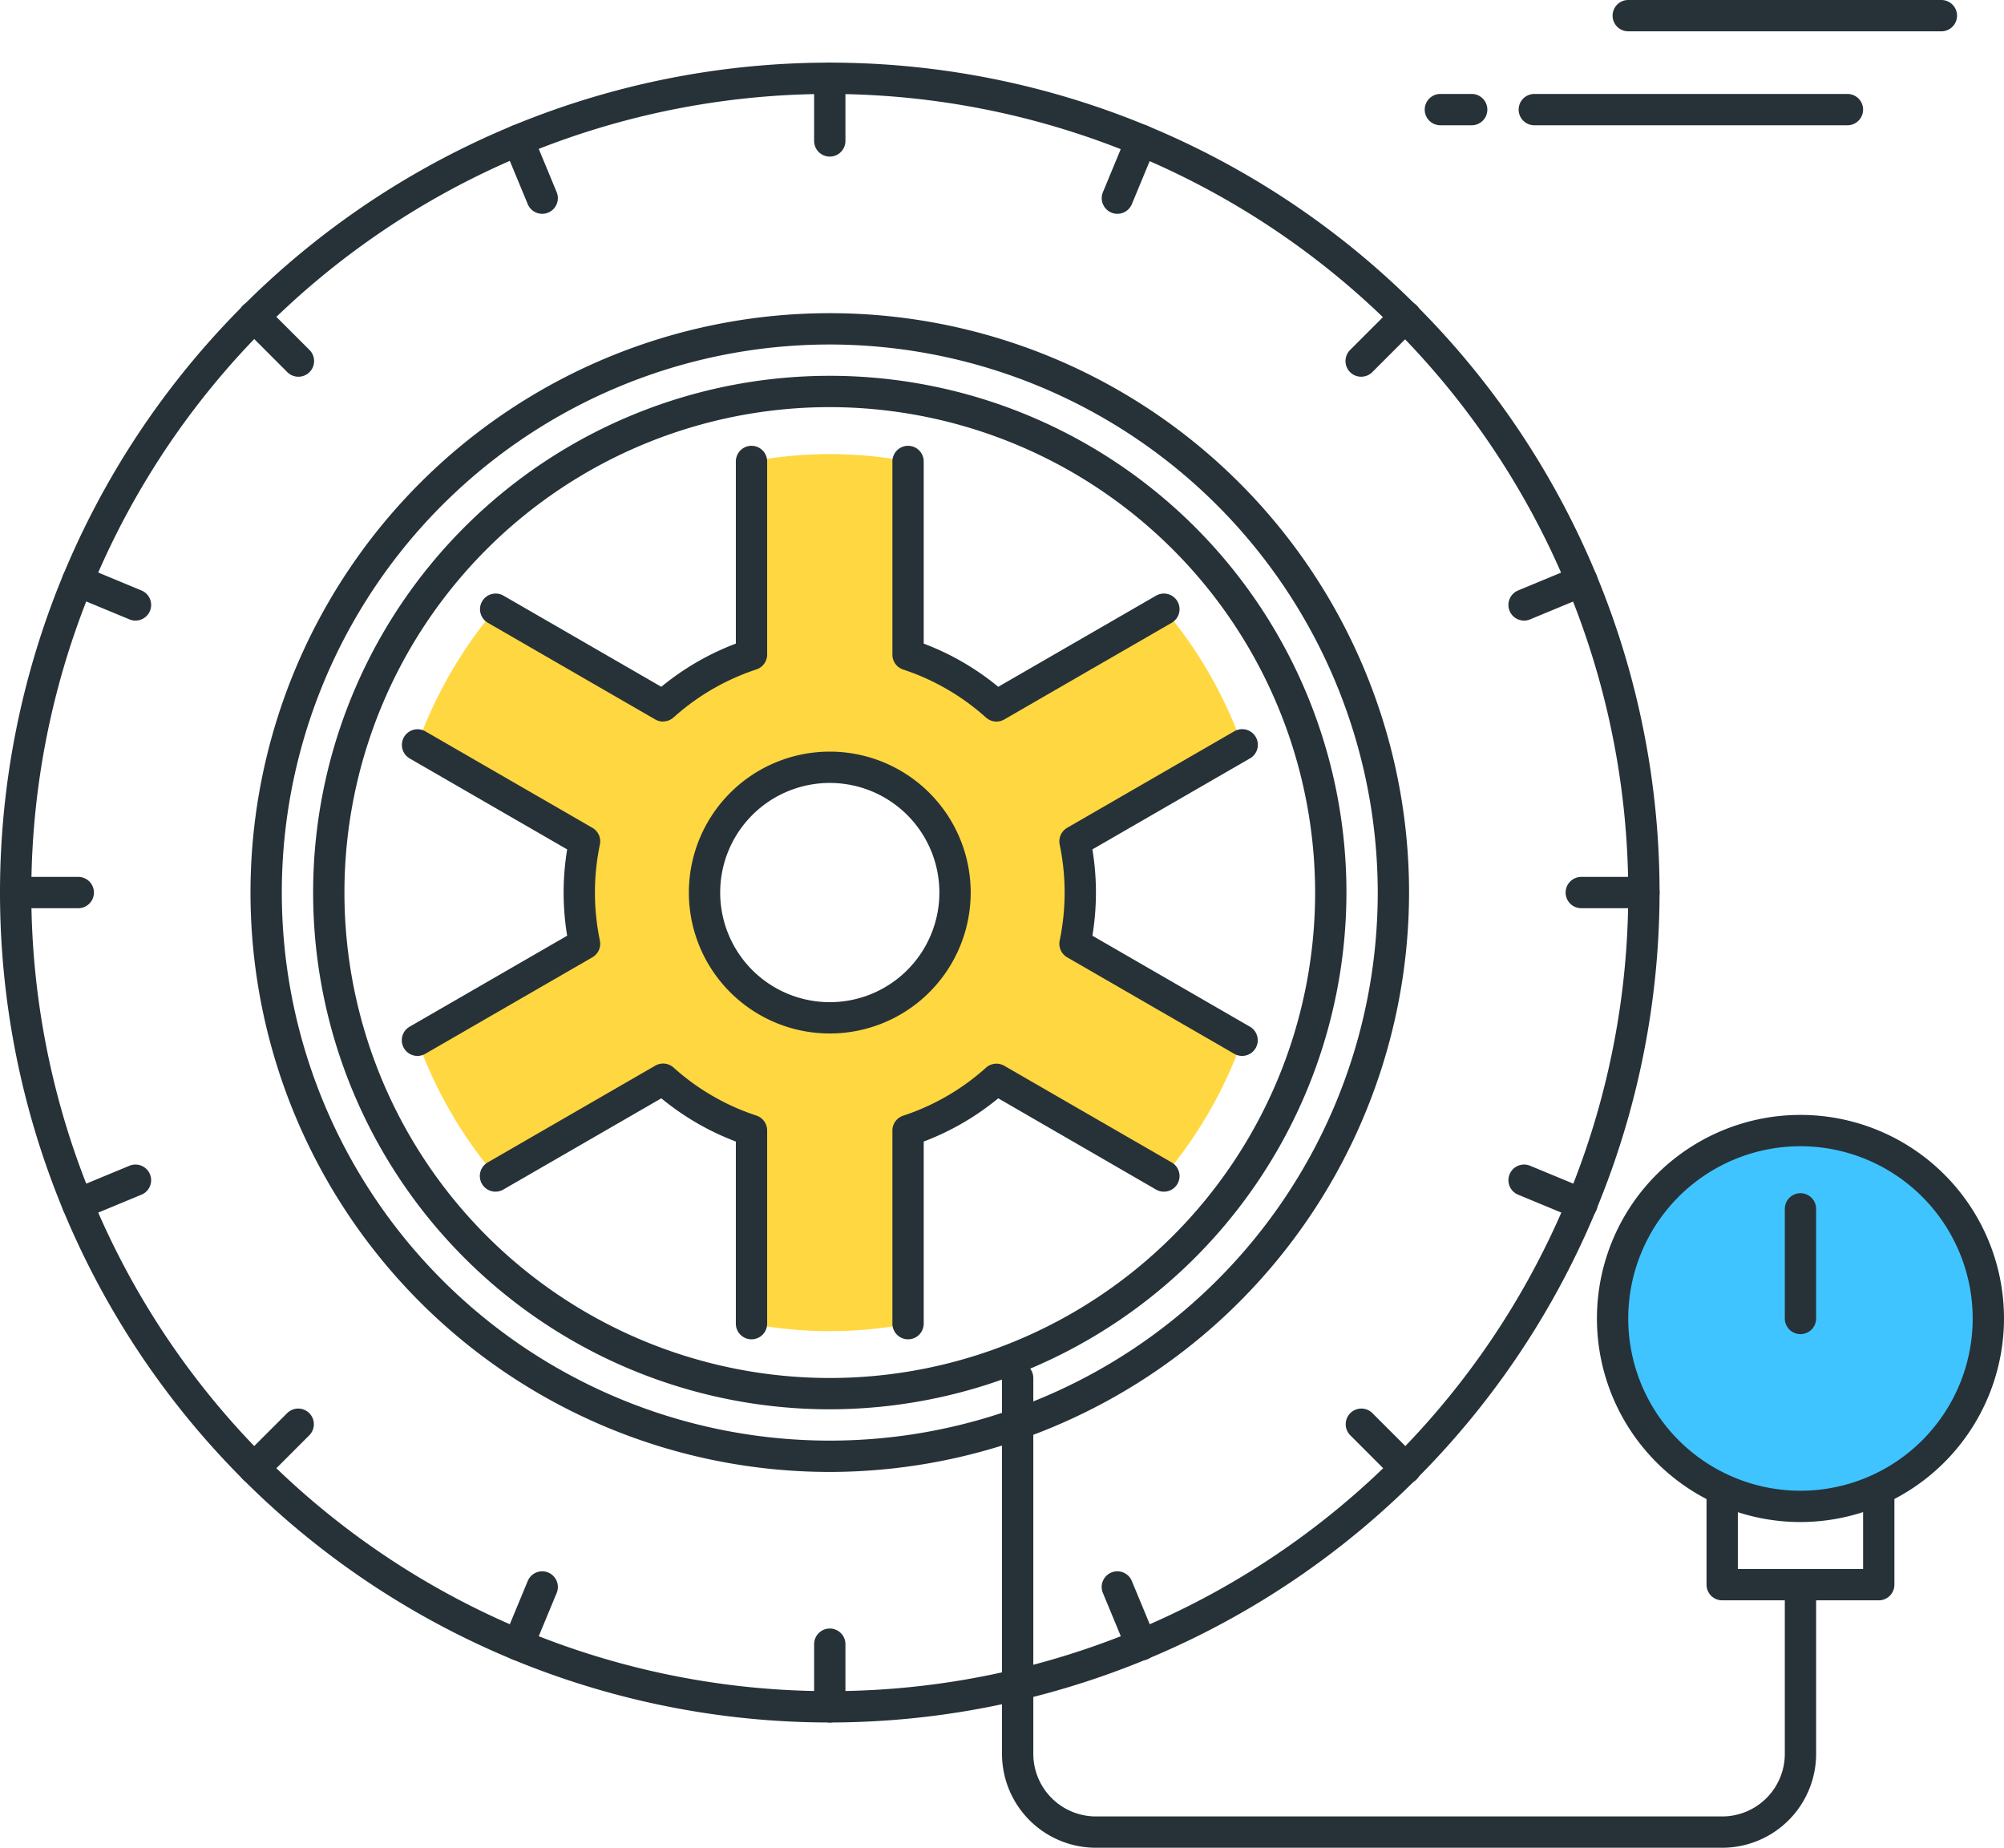 <svg id="icon-task-5" xmlns="http://www.w3.org/2000/svg" xmlns:xlink="http://www.w3.org/1999/xlink" width="64" height="59" viewBox="0 0 64 59">
  <defs>
    <clipPath id="clip-path">
      <rect id="Прямоугольник_15" data-name="Прямоугольник 15" width="64" height="59" fill="none"/>
    </clipPath>
  </defs>
  <g id="Сгруппировать_41" data-name="Сгруппировать 41" clip-path="url(#clip-path)">
    <path id="Контур_53" data-name="Контур 53" d="M55,59H35a3,3,0,0,1-3-3V44a.5.5,0,0,1,1,0V56a2,2,0,0,0,2,2H55a2,2,0,0,0,2-2V50.6a.5.5,0,0,1,1,0V56a3,3,0,0,1-3,3" fill="#263238"/>
    <path id="Контур_54" data-name="Контур 54" d="M26.5,55A26.5,26.5,0,1,1,53,28.5,26.53,26.53,0,0,1,26.5,55m0-52A25.5,25.5,0,1,0,52,28.5,25.529,25.529,0,0,0,26.5,3" fill="#263238"/>
    <path id="Контур_55" data-name="Контур 55" d="M26.5,45A16.5,16.5,0,1,1,43,28.5,16.519,16.519,0,0,1,26.5,45m0-32A15.5,15.5,0,1,0,42,28.5,15.517,15.517,0,0,0,26.5,13" fill="#263238"/>
    <path id="Контур_56" data-name="Контур 56" d="M26.5,47A18.5,18.5,0,1,1,45,28.5,18.521,18.521,0,0,1,26.5,47m0-36A17.5,17.5,0,1,0,44,28.5,17.521,17.521,0,0,0,26.5,11" fill="#263238"/>
    <path id="Контур_57" data-name="Контур 57" d="M39.668,33.216l-5.336-3.081a8.04,8.04,0,0,0,0-3.27l5.336-3.081a13.971,13.971,0,0,0-2.495-4.333l-5.35,3.089A7.969,7.969,0,0,0,29,20.9V14.735a13.415,13.415,0,0,0-5,0V20.9a7.978,7.978,0,0,0-2.823,1.636l-5.349-3.089a13.954,13.954,0,0,0-2.5,4.333l5.336,3.081a8.04,8.04,0,0,0,0,3.27l-5.336,3.081a13.962,13.962,0,0,0,2.5,4.333l5.349-3.089A7.963,7.963,0,0,0,24,36.1v6.169a13.415,13.415,0,0,0,5,0V36.1a7.954,7.954,0,0,0,2.823-1.636l5.35,3.089a13.96,13.96,0,0,0,2.495-4.333M26.5,32.5a4,4,0,1,1,4-4,4,4,0,0,1-4,4" fill="#ffd740"/>
    <path id="Контур_58" data-name="Контур 58" d="M29,42.765a.5.5,0,0,1-.5-.5V36.1a.5.5,0,0,1,.344-.475,7.423,7.423,0,0,0,2.646-1.534.5.5,0,0,1,.583-.06l5.35,3.089a.5.5,0,0,1-.5.866L31.88,35.07a8.429,8.429,0,0,1-2.38,1.38v5.815a.5.5,0,0,1-.5.5m-5,0a.5.5,0,0,1-.5-.5V36.45a8.429,8.429,0,0,1-2.38-1.38l-5.043,2.912a.5.5,0,1,1-.5-.866l5.35-3.089a.5.5,0,0,1,.583.06,7.423,7.423,0,0,0,2.646,1.534.5.5,0,0,1,.344.475v6.169a.5.5,0,0,1-.5.5m15.668-9.049a.5.5,0,0,1-.25-.067l-5.336-3.081a.5.5,0,0,1-.24-.535,7.516,7.516,0,0,0,0-3.066.5.5,0,0,1,.24-.535l5.336-3.081a.5.5,0,1,1,.5.866l-5.031,2.905a8.459,8.459,0,0,1,0,2.756l5.031,2.905a.5.5,0,0,1-.25.933m-26.336,0a.5.5,0,0,1-.25-.933l5.031-2.905a8.459,8.459,0,0,1,0-2.756l-5.031-2.905a.5.5,0,0,1,.5-.866l5.336,3.081a.5.5,0,0,1,.24.535,7.516,7.516,0,0,0,0,3.066.5.5,0,0,1-.24.535l-5.336,3.081a.5.5,0,0,1-.25.067M26.5,33A4.5,4.5,0,1,1,31,28.5,4.5,4.5,0,0,1,26.5,33m0-8A3.5,3.5,0,1,0,30,28.5,3.5,3.5,0,0,0,26.5,25m5.323-1.96a.5.5,0,0,1-.333-.127,7.438,7.438,0,0,0-2.646-1.534A.5.5,0,0,1,28.5,20.9V14.735a.5.5,0,1,1,1,0v5.816a8.4,8.4,0,0,1,2.38,1.379l5.043-2.912a.5.5,0,0,1,.5.866l-5.35,3.089a.5.5,0,0,1-.25.067m-10.646,0a.5.5,0,0,1-.25-.067l-5.35-3.089a.5.5,0,0,1,.5-.866L21.12,21.93a8.4,8.4,0,0,1,2.38-1.379V14.735a.5.5,0,1,1,1,0V20.9a.5.5,0,0,1-.344.475,7.453,7.453,0,0,0-2.646,1.534.5.5,0,0,1-.333.127" fill="#263238"/>
    <path id="Контур_59" data-name="Контур 59" d="M26.5,5a.5.5,0,0,1-.5-.5v-2a.5.5,0,0,1,1,0v2a.5.5,0,0,1-.5.5" fill="#263238"/>
    <path id="Контур_60" data-name="Контур 60" d="M26.5,55a.5.5,0,0,1-.5-.5v-2a.5.5,0,0,1,1,0v2a.5.5,0,0,1-.5.5" fill="#263238"/>
    <path id="Контур_61" data-name="Контур 61" d="M52.5,29h-2a.5.5,0,0,1,0-1h2a.5.5,0,0,1,0,1" fill="#263238"/>
    <path id="Контур_62" data-name="Контур 62" d="M2.5,29H.5a.5.5,0,0,1,0-1h2a.5.5,0,0,1,0,1" fill="#263238"/>
    <path id="Контур_63" data-name="Контур 63" d="M43.471,12.029a.5.5,0,0,1-.354-.854l1.415-1.414a.5.5,0,1,1,.707.707l-1.414,1.415a.5.5,0,0,1-.354.146" fill="#263238"/>
    <path id="Контур_64" data-name="Контур 64" d="M8.115,47.385a.5.5,0,0,1-.354-.854l1.415-1.414a.5.5,0,0,1,.707.707L8.469,47.239a.5.5,0,0,1-.354.146" fill="#263238"/>
    <path id="Контур_65" data-name="Контур 65" d="M44.885,47.385a.5.5,0,0,1-.354-.146l-1.414-1.415a.5.5,0,0,1,.707-.707l1.415,1.414a.5.5,0,0,1-.354.854" fill="#263238"/>
    <path id="Контур_66" data-name="Контур 66" d="M9.53,12.029a.5.5,0,0,1-.354-.146L7.762,10.468a.5.5,0,1,1,.707-.707l1.415,1.414a.5.5,0,0,1-.354.854" fill="#263238"/>
    <path id="Контур_67" data-name="Контур 67" d="M35.685,6.827a.493.493,0,0,1-.191-.038.5.5,0,0,1-.271-.653l.766-1.849a.5.5,0,0,1,.924.383l-.766,1.848a.5.5,0,0,1-.462.309" fill="#263238"/>
    <path id="Контур_68" data-name="Контур 68" d="M16.55,53.021a.493.493,0,0,1-.191-.038.5.5,0,0,1-.271-.653l.766-1.848a.5.5,0,1,1,.924.383l-.766,1.847a.5.5,0,0,1-.462.309" fill="#263238"/>
    <path id="Контур_69" data-name="Контур 69" d="M50.521,38.95a.493.493,0,0,1-.191-.038l-1.848-.765a.5.5,0,1,1,.383-.924l1.847.765a.5.5,0,0,1-.191.962" fill="#263238"/>
    <path id="Контур_70" data-name="Контур 70" d="M4.327,19.816a.493.493,0,0,1-.191-.038l-1.848-.766a.5.5,0,1,1,.383-.924l1.847.766a.5.5,0,0,1-.191.962" fill="#263238"/>
    <path id="Контур_71" data-name="Контур 71" d="M17.316,6.827a.5.5,0,0,1-.462-.309L16.088,4.67a.5.5,0,0,1,.924-.383l.766,1.849a.5.5,0,0,1-.271.653.493.493,0,0,1-.191.038" fill="#263238"/>
    <path id="Контур_72" data-name="Контур 72" d="M36.45,53.021a.5.5,0,0,1-.462-.309l-.766-1.847a.5.5,0,1,1,.924-.383l.766,1.848a.5.5,0,0,1-.271.653.493.493,0,0,1-.191.038" fill="#263238"/>
    <path id="Контур_73" data-name="Контур 73" d="M48.673,19.816a.5.5,0,0,1-.191-.962l1.847-.766a.5.5,0,1,1,.383.924l-1.848.766a.493.493,0,0,1-.191.038" fill="#263238"/>
    <path id="Контур_74" data-name="Контур 74" d="M2.48,38.95a.5.5,0,0,1-.192-.962l1.847-.765a.5.5,0,1,1,.383.924l-1.847.765a.5.5,0,0,1-.191.038" fill="#263238"/>
    <path id="Контур_75" data-name="Контур 75" d="M60,51.1H55a.5.5,0,0,1-.5-.5v-4a.5.5,0,0,1,.5-.5h5a.5.5,0,0,1,.5.5v4a.5.5,0,0,1-.5.5m-4.5-1h4v-3h-4Z" fill="#263238"/>
    <path id="Контур_76" data-name="Контур 76" d="M63.5,42.1a6,6,0,1,1-6-6,6,6,0,0,1,6,6" fill="#40c4ff"/>
    <path id="Контур_77" data-name="Контур 77" d="M57.5,48.6A6.5,6.5,0,1,1,64,42.1a6.508,6.508,0,0,1-6.5,6.5m0-12A5.5,5.5,0,1,0,63,42.1a5.506,5.506,0,0,0-5.5-5.5" fill="#263238"/>
    <path id="Контур_78" data-name="Контур 78" d="M57.5,42.6a.5.5,0,0,1-.5-.5V38.6a.5.5,0,0,1,1,0v3.5a.5.5,0,0,1-.5.5" fill="#263238"/>
    <path id="Контур_79" data-name="Контур 79" d="M47,4H46a.5.5,0,0,1,0-1h1a.5.5,0,0,1,0,1" fill="#263238"/>
    <path id="Контур_80" data-name="Контур 80" d="M59,4H49a.5.5,0,0,1,0-1H59a.5.5,0,0,1,0,1" fill="#263238"/>
    <path id="Контур_81" data-name="Контур 81" d="M62,1H52a.5.5,0,0,1,0-1H62a.5.5,0,0,1,0,1" fill="#263238"/>
  </g>
</svg>
